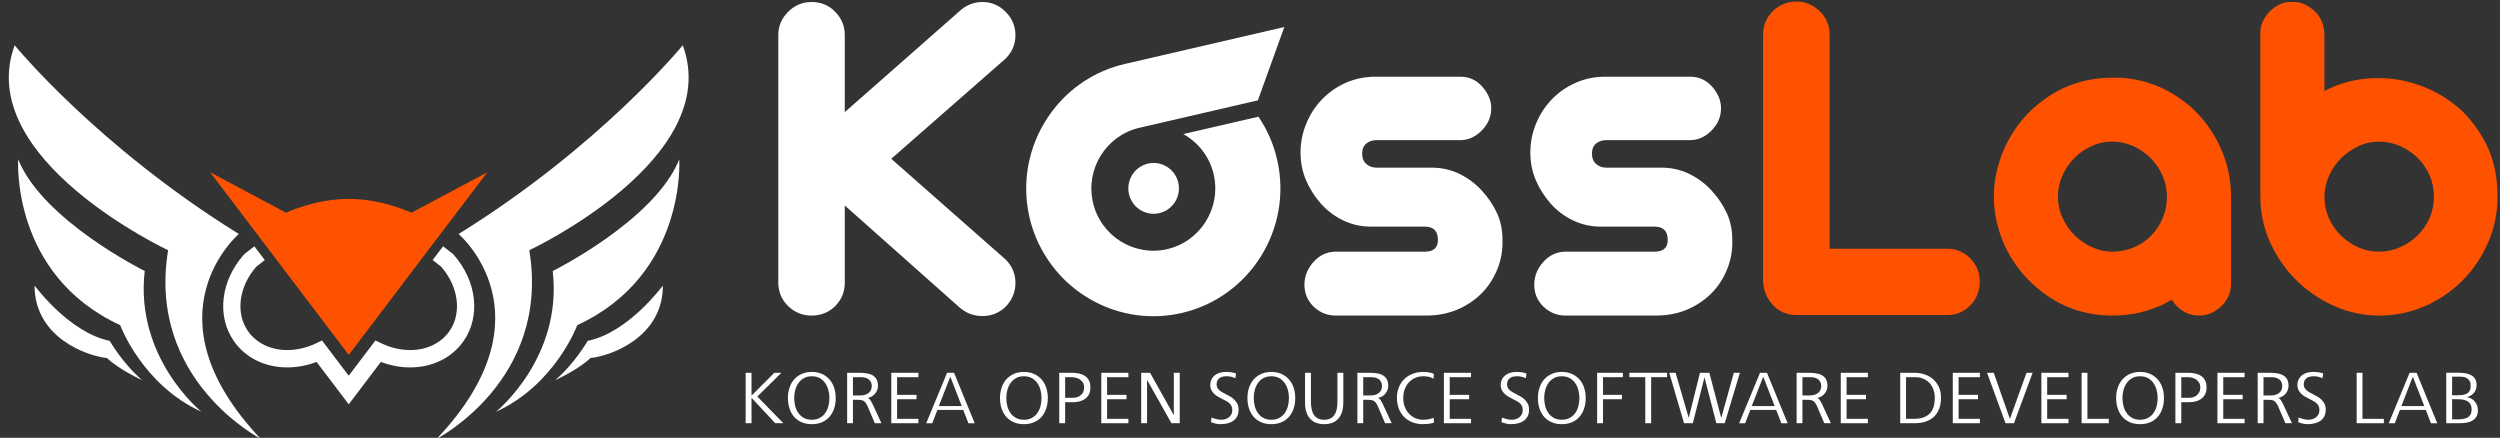 <svg xmlns="http://www.w3.org/2000/svg" width="217" height="38" viewBox="0 0 217 38">
  <rect x="0" y="0" width="217" height="38" fill="#333333" stroke="none"/>
  <g fill="none" fill-rule="evenodd" transform="translate(0 -1)">
    <g fill="#FFF" transform="matrix(1 0 0 -1 64.437 39.048)">
      <polygon fill-rule="nonzero" points="0 5.079 .509 5.079 .509 3.096 2.488 5.079 3.101 5.079 1.012 3.018 3.272 .701 2.567 .701 .509 2.907 .509 .701 0 .701" transform="translate(.286 .611)"/>
      <path fill-rule="nonzero" d="M1.263,2.54 C1.263,2.297 1.294,2.062 1.352,1.837 C1.41,1.613 1.504,1.41 1.626,1.236 C1.751,1.059 1.909,0.919 2.101,0.813 C2.294,0.706 2.523,0.653 2.792,0.653 C3.059,0.653 3.29,0.706 3.483,0.813 C3.674,0.919 3.833,1.059 3.956,1.236 C4.081,1.41 4.172,1.613 4.231,1.837 C4.291,2.062 4.319,2.297 4.319,2.54 C4.319,2.787 4.288,3.025 4.225,3.252 C4.162,3.479 4.066,3.68 3.939,3.857 C3.812,4.032 3.653,4.173 3.461,4.276 C3.271,4.377 3.046,4.427 2.792,4.427 C2.536,4.427 2.313,4.377 2.123,4.276 C1.932,4.173 1.773,4.032 1.645,3.857 C1.516,3.68 1.421,3.479 1.359,3.252 C1.296,3.025 1.263,2.787 1.263,2.54 M0.718,2.54 C0.718,2.867 0.763,3.167 0.859,3.444 C0.951,3.719 1.085,3.958 1.263,4.159 C1.444,4.358 1.661,4.517 1.915,4.632 C2.172,4.745 2.464,4.804 2.792,4.804 C3.121,4.804 3.413,4.745 3.667,4.632 C3.924,4.517 4.14,4.358 4.319,4.159 C4.499,3.958 4.633,3.719 4.727,3.444 C4.82,3.167 4.866,2.867 4.866,2.54 C4.866,2.204 4.82,1.897 4.727,1.62 C4.633,1.343 4.499,1.103 4.322,0.903 C4.145,0.702 3.928,0.547 3.67,0.436 C3.413,0.324 3.121,0.269 2.792,0.269 C2.464,0.269 2.171,0.324 1.914,0.436 C1.656,0.547 1.439,0.702 1.262,0.903 C1.084,1.103 0.951,1.343 0.859,1.62 C0.763,1.897 0.718,2.204 0.718,2.54" transform="translate(3.236 .961)"/>
      <path fill-rule="nonzero" d="M1.263,2.54 C1.588,2.54 1.841,2.612 2.022,2.759 C2.201,2.904 2.293,3.102 2.293,3.355 C2.293,3.592 2.212,3.78 2.051,3.919 C1.89,4.056 1.654,4.127 1.337,4.127 L0.661,4.127 L0.661,2.54 L1.263,2.54 Z M0.157,4.509 L1.18,4.509 C1.39,4.509 1.594,4.494 1.793,4.47 C1.991,4.447 2.168,4.394 2.324,4.314 C2.476,4.234 2.6,4.119 2.694,3.97 C2.786,3.818 2.834,3.619 2.834,3.368 C2.834,3.241 2.812,3.123 2.767,3.01 C2.722,2.897 2.662,2.794 2.585,2.697 C2.507,2.604 2.416,2.526 2.307,2.463 C2.2,2.401 2.083,2.354 1.957,2.326 C2.051,2.278 2.125,2.213 2.179,2.124 C2.235,2.037 2.293,1.93 2.359,1.804 L3.132,0.13 L2.559,0.13 L1.909,1.653 C1.851,1.766 1.795,1.859 1.739,1.928 C1.682,1.996 1.62,2.048 1.557,2.081 C1.491,2.113 1.42,2.136 1.346,2.147 C1.27,2.157 1.191,2.161 1.106,2.161 L0.661,2.161 L0.661,0.13 L0.157,0.13 L0.157,4.509 Z" transform="translate(8.938 1.182)"/>
      <polygon fill-rule="nonzero" points="0 5.079 2.353 5.079 2.353 4.697 .503 4.697 .503 3.164 2.188 3.164 2.188 2.783 .503 2.783 .503 1.082 2.353 1.082 2.353 .701 0 .701" transform="translate(12.928 .611)"/>
      <path fill-rule="nonzero" d="M2.527,5.079 L1.533,2.53 L3.519,2.53 L2.527,5.079 Z M2.248,5.417 L2.853,5.417 L4.646,1.037 L4.099,1.037 L3.65,2.193 L1.407,2.193 L0.96,1.037 L0.437,1.037 L2.248,5.417 Z" transform="translate(15.522 .274)"/>
      <path fill-rule="nonzero" d="M1.263,2.54 C1.263,2.297 1.294,2.062 1.352,1.837 C1.411,1.613 1.502,1.41 1.626,1.236 C1.751,1.059 1.909,0.919 2.101,0.813 C2.294,0.706 2.524,0.653 2.792,0.653 C3.059,0.653 3.289,0.706 3.483,0.813 C3.674,0.919 3.833,1.059 3.956,1.236 C4.081,1.41 4.172,1.613 4.233,1.837 C4.289,2.062 4.319,2.297 4.319,2.54 C4.319,2.787 4.288,3.025 4.225,3.252 C4.162,3.479 4.066,3.68 3.939,3.857 C3.812,4.032 3.653,4.173 3.461,4.276 C3.271,4.377 3.047,4.427 2.792,4.427 C2.536,4.427 2.313,4.377 2.123,4.276 C1.932,4.173 1.773,4.032 1.645,3.857 C1.517,3.68 1.421,3.479 1.359,3.252 C1.296,3.025 1.263,2.787 1.263,2.54 M0.716,2.54 C0.716,2.867 0.762,3.167 0.858,3.444 C0.951,3.719 1.085,3.958 1.263,4.159 C1.444,4.358 1.66,4.517 1.915,4.632 C2.172,4.745 2.464,4.804 2.792,4.804 C3.121,4.804 3.413,4.745 3.667,4.632 C3.923,4.517 4.14,4.358 4.319,4.159 C4.499,3.958 4.633,3.719 4.727,3.444 C4.819,3.167 4.867,2.867 4.867,2.54 C4.867,2.204 4.819,1.897 4.727,1.62 C4.633,1.343 4.499,1.103 4.322,0.903 C4.145,0.702 3.928,0.547 3.67,0.436 C3.413,0.324 3.121,0.269 2.792,0.269 C2.464,0.269 2.171,0.324 1.914,0.436 C1.656,0.547 1.439,0.702 1.262,0.903 C1.084,1.103 0.951,1.343 0.858,1.62 C0.762,1.897 0.716,2.204 0.716,2.54" transform="translate(21.647 .961)"/>
      <path fill-rule="nonzero" d="M1.263,2.54 C1.37,2.54 1.477,2.557 1.589,2.588 C1.702,2.618 1.804,2.672 1.895,2.743 C1.99,2.814 2.067,2.907 2.129,3.021 C2.187,3.137 2.219,3.277 2.219,3.444 C2.219,3.609 2.185,3.746 2.116,3.859 C2.046,3.971 1.96,4.062 1.855,4.131 C1.749,4.201 1.634,4.251 1.512,4.282 C1.392,4.312 1.279,4.33 1.172,4.33 L0.571,4.33 L0.571,2.54 L1.263,2.54 Z M0.059,4.712 L1.161,4.712 C1.38,4.712 1.587,4.691 1.781,4.65 C1.976,4.607 2.145,4.536 2.292,4.438 C2.438,4.34 2.553,4.21 2.639,4.047 C2.723,3.884 2.766,3.68 2.766,3.439 C2.766,3.203 2.723,3.006 2.639,2.842 C2.553,2.679 2.441,2.547 2.301,2.448 C2.161,2.348 2,2.274 1.817,2.227 C1.634,2.183 1.448,2.159 1.258,2.159 L0.571,2.159 L0.571,0.334 L0.059,0.334 L0.059,4.712 Z" transform="translate(27.446 .978)"/>
      <polygon fill-rule="nonzero" points="0 5.079 2.354 5.079 2.354 4.697 .504 4.697 .504 3.164 2.19 3.164 2.19 2.783 .504 2.783 .504 1.082 2.354 1.082 2.354 .701 0 .701" transform="translate(31.155 .611)"/>
      <polygon fill-rule="nonzero" points="0 5.079 .772 5.079 2.835 1.398 2.835 5.079 3.348 5.079 3.348 .701 2.627 .701 .51 4.465 .51 .701 0 .701" transform="translate(34.617 .611)"/>
      <path fill-rule="nonzero" d="M2.527,5.079 C2.452,5.109 2.387,5.134 2.325,5.156 C2.265,5.176 2.203,5.192 2.145,5.209 C2.087,5.223 2.024,5.234 1.961,5.241 C1.896,5.246 1.821,5.248 1.735,5.248 C1.637,5.248 1.539,5.237 1.44,5.217 C1.339,5.196 1.25,5.158 1.17,5.106 C1.087,5.05 1.023,4.977 0.97,4.885 C0.921,4.794 0.896,4.678 0.896,4.54 C0.896,4.432 0.919,4.337 0.963,4.255 C1.007,4.171 1.065,4.1 1.138,4.032 C1.212,3.966 1.298,3.906 1.395,3.853 C1.491,3.801 1.593,3.747 1.699,3.694 C1.821,3.629 1.947,3.561 2.08,3.487 C2.211,3.412 2.331,3.319 2.438,3.213 C2.546,3.107 2.633,2.984 2.704,2.846 C2.771,2.709 2.806,2.545 2.806,2.357 C2.806,2.132 2.766,1.938 2.684,1.777 C2.603,1.615 2.492,1.486 2.349,1.385 C2.207,1.285 2.043,1.21 1.854,1.162 C1.665,1.114 1.463,1.09 1.248,1.09 C1.09,1.09 0.944,1.107 0.811,1.139 C0.677,1.172 0.545,1.214 0.416,1.258 L0.451,1.661 C0.545,1.628 0.67,1.589 0.829,1.542 C0.987,1.496 1.151,1.473 1.322,1.473 C1.419,1.473 1.521,1.488 1.631,1.519 C1.741,1.55 1.843,1.6 1.934,1.666 C2.029,1.733 2.106,1.822 2.168,1.931 C2.227,2.038 2.258,2.169 2.258,2.32 C2.258,2.455 2.234,2.569 2.185,2.668 C2.137,2.767 2.071,2.85 1.989,2.922 C1.905,2.993 1.811,3.055 1.706,3.114 C1.6,3.168 1.491,3.224 1.382,3.279 C1.26,3.337 1.138,3.403 1.018,3.474 C0.896,3.545 0.785,3.627 0.686,3.722 C0.586,3.815 0.504,3.925 0.443,4.05 C0.38,4.171 0.346,4.316 0.346,4.485 C0.346,4.673 0.384,4.838 0.455,4.98 C0.526,5.12 0.622,5.241 0.744,5.337 C0.865,5.432 1.01,5.506 1.175,5.553 C1.343,5.601 1.52,5.625 1.711,5.625 C1.857,5.625 2.005,5.615 2.158,5.595 C2.31,5.575 2.451,5.539 2.581,5.493 L2.527,5.079 Z" transform="translate(40.268 .14)"/>
      <path fill-rule="nonzero" d="M1.263,2.54 C1.263,2.297 1.293,2.062 1.352,1.837 C1.41,1.613 1.502,1.41 1.626,1.236 C1.75,1.059 1.908,0.919 2.1,0.813 C2.293,0.706 2.523,0.653 2.79,0.653 C3.059,0.653 3.29,0.706 3.481,0.813 C3.674,0.919 3.831,1.059 3.956,1.236 C4.08,1.41 4.172,1.613 4.23,1.837 C4.288,2.062 4.319,2.297 4.319,2.54 C4.319,2.787 4.287,3.025 4.222,3.252 C4.161,3.479 4.066,3.68 3.937,3.857 C3.809,4.032 3.65,4.173 3.459,4.276 C3.269,4.377 3.046,4.427 2.79,4.427 C2.536,4.427 2.311,4.377 2.123,4.276 C1.929,4.173 1.771,4.032 1.644,3.857 C1.516,3.68 1.421,3.479 1.357,3.252 C1.295,3.025 1.263,2.787 1.263,2.54 M0.716,2.54 C0.716,2.867 0.763,3.167 0.857,3.444 C0.949,3.719 1.085,3.958 1.263,4.159 C1.442,4.358 1.658,4.517 1.915,4.632 C2.169,4.745 2.461,4.804 2.79,4.804 C3.121,4.804 3.41,4.745 3.667,4.632 C3.922,4.517 4.138,4.358 4.319,4.159 C4.497,3.958 4.633,3.719 4.725,3.444 C4.82,3.167 4.866,2.867 4.866,2.54 C4.866,2.204 4.82,1.897 4.725,1.62 C4.633,1.343 4.498,1.103 4.32,0.903 C4.144,0.702 3.927,0.547 3.67,0.436 C3.413,0.324 3.121,0.269 2.79,0.269 C2.461,0.269 2.169,0.324 1.912,0.436 C1.654,0.547 1.437,0.702 1.26,0.903 C1.084,1.103 0.949,1.343 0.857,1.62 C0.763,1.897 0.716,2.204 0.716,2.54" transform="translate(43.124 .961)"/>
      <path fill-rule="nonzero" d="M3.79,2.54 C3.79,1.929 3.645,1.464 3.357,1.144 C3.069,0.823 2.66,0.663 2.129,0.663 C1.597,0.663 1.188,0.823 0.9,1.144 C0.612,1.464 0.466,1.929 0.466,2.54 L0.466,5.124 L0.977,5.124 L0.977,2.626 C0.977,2.392 0.998,2.179 1.036,1.982 C1.075,1.79 1.138,1.622 1.228,1.484 C1.317,1.347 1.434,1.241 1.582,1.162 C1.726,1.084 1.91,1.046 2.129,1.046 C2.346,1.046 2.529,1.084 2.675,1.162 C2.821,1.241 2.94,1.347 3.029,1.484 C3.118,1.622 3.181,1.79 3.221,1.982 C3.258,2.179 3.279,2.392 3.279,2.626 L3.279,5.124 L3.79,5.124 L3.79,2.54 Z" transform="translate(48.374 .567)"/>
      <path fill-rule="nonzero" d="M1.263,2.54 C1.588,2.54 1.84,2.612 2.022,2.759 C2.2,2.904 2.289,3.102 2.289,3.355 C2.289,3.592 2.21,3.78 2.051,3.919 C1.89,4.056 1.654,4.127 1.337,4.127 L0.66,4.127 L0.66,2.54 L1.263,2.54 Z M0.155,4.509 L1.179,4.509 C1.389,4.509 1.593,4.494 1.792,4.47 C1.991,4.447 2.168,4.394 2.321,4.314 C2.475,4.234 2.6,4.119 2.692,3.97 C2.786,3.818 2.833,3.619 2.833,3.368 C2.833,3.241 2.811,3.123 2.766,3.01 C2.722,2.897 2.66,2.794 2.583,2.697 C2.505,2.604 2.413,2.526 2.306,2.463 C2.198,2.401 2.081,2.354 1.957,2.326 C2.049,2.278 2.124,2.213 2.178,2.124 C2.235,2.037 2.292,1.93 2.356,1.804 L3.131,0.13 L2.559,0.13 L1.908,1.653 C1.851,1.766 1.795,1.859 1.737,1.928 C1.68,1.996 1.62,2.048 1.555,2.081 C1.491,2.113 1.42,2.136 1.344,2.147 C1.27,2.157 1.189,2.161 1.104,2.161 L0.66,2.161 L0.66,0.13 L0.155,0.13 L0.155,4.509 Z" transform="translate(53.23 1.182)"/>
      <path fill-rule="nonzero" d="M3.79,5.079 C3.55,5.223 3.264,5.293 2.926,5.293 C2.658,5.293 2.416,5.248 2.198,5.152 C1.981,5.058 1.797,4.927 1.644,4.757 C1.488,4.588 1.37,4.389 1.286,4.157 C1.204,3.929 1.162,3.676 1.162,3.406 C1.162,3.121 1.207,2.863 1.299,2.631 C1.391,2.4 1.512,2.199 1.67,2.036 C1.826,1.87 2.009,1.742 2.221,1.653 C2.431,1.562 2.656,1.517 2.896,1.517 C2.975,1.517 3.063,1.521 3.149,1.53 C3.236,1.539 3.32,1.55 3.404,1.567 C3.488,1.585 3.562,1.603 3.632,1.624 C3.702,1.644 3.758,1.666 3.802,1.693 L3.832,1.279 C3.683,1.22 3.52,1.183 3.343,1.162 C3.166,1.144 3.016,1.135 2.89,1.135 C2.55,1.135 2.238,1.189 1.96,1.298 C1.679,1.406 1.44,1.561 1.241,1.76 C1.042,1.958 0.887,2.198 0.778,2.48 C0.668,2.763 0.614,3.076 0.614,3.422 C0.614,3.764 0.67,4.071 0.785,4.348 C0.898,4.622 1.058,4.86 1.258,5.055 C1.462,5.251 1.703,5.402 1.982,5.509 C2.264,5.618 2.567,5.67 2.896,5.67 C3.068,5.67 3.228,5.656 3.38,5.633 C3.533,5.609 3.679,5.564 3.821,5.5 L3.79,5.079 Z" transform="translate(56.203 .095)"/>
      <polygon fill-rule="nonzero" points="0 5.079 2.354 5.079 2.354 4.697 .504 4.697 .504 3.164 2.19 3.164 2.19 2.783 .504 2.783 .504 1.082 2.354 1.082 2.354 .701 0 .701" transform="translate(60.894 .611)"/>
      <path fill-rule="nonzero" d="M2.527,5.079 C2.452,5.109 2.387,5.134 2.325,5.156 C2.265,5.176 2.203,5.192 2.145,5.209 C2.087,5.223 2.024,5.234 1.961,5.241 C1.895,5.246 1.821,5.248 1.735,5.248 C1.637,5.248 1.539,5.237 1.44,5.217 C1.339,5.196 1.25,5.158 1.17,5.106 C1.087,5.05 1.023,4.977 0.97,4.885 C0.92,4.794 0.896,4.678 0.896,4.54 C0.896,4.432 0.919,4.337 0.963,4.255 C1.007,4.171 1.065,4.1 1.138,4.032 C1.212,3.966 1.298,3.906 1.395,3.853 C1.491,3.801 1.593,3.747 1.699,3.694 C1.821,3.629 1.947,3.561 2.08,3.487 C2.21,3.412 2.33,3.319 2.438,3.213 C2.546,3.107 2.633,2.984 2.703,2.846 C2.771,2.709 2.806,2.545 2.806,2.357 C2.806,2.132 2.766,1.938 2.684,1.777 C2.603,1.615 2.492,1.486 2.349,1.385 C2.207,1.285 2.043,1.21 1.854,1.162 C1.664,1.114 1.463,1.09 1.247,1.09 C1.09,1.09 0.944,1.107 0.811,1.139 C0.677,1.172 0.545,1.214 0.416,1.258 L0.451,1.661 C0.545,1.628 0.67,1.589 0.829,1.542 C0.986,1.496 1.15,1.473 1.322,1.473 C1.419,1.473 1.521,1.488 1.631,1.519 C1.74,1.55 1.843,1.6 1.934,1.666 C2.029,1.733 2.106,1.822 2.168,1.931 C2.227,2.038 2.258,2.169 2.258,2.32 C2.258,2.455 2.234,2.569 2.185,2.668 C2.137,2.767 2.071,2.85 1.987,2.922 C1.904,2.993 1.811,3.055 1.704,3.114 C1.598,3.168 1.491,3.224 1.382,3.279 C1.26,3.337 1.138,3.403 1.017,3.474 C0.896,3.545 0.785,3.627 0.686,3.722 C0.586,3.815 0.504,3.925 0.443,4.05 C0.38,4.171 0.346,4.316 0.346,4.485 C0.346,4.673 0.383,4.838 0.455,4.98 C0.524,5.12 0.622,5.241 0.744,5.337 C0.865,5.432 1.008,5.506 1.175,5.553 C1.343,5.601 1.52,5.625 1.711,5.625 C1.857,5.625 2.005,5.615 2.157,5.595 C2.31,5.575 2.451,5.539 2.581,5.493 L2.527,5.079 Z" transform="translate(65.48 .14)"/>
      <path fill-rule="nonzero" d="M1.263,2.54 C1.263,2.297 1.293,2.062 1.352,1.837 C1.41,1.613 1.502,1.41 1.626,1.236 C1.749,1.059 1.908,0.919 2.099,0.813 C2.293,0.706 2.523,0.653 2.79,0.653 C3.059,0.653 3.29,0.706 3.481,0.813 C3.673,0.919 3.831,1.059 3.956,1.236 C4.08,1.41 4.172,1.613 4.23,1.837 C4.288,2.062 4.319,2.297 4.319,2.54 C4.319,2.787 4.286,3.025 4.222,3.252 C4.161,3.479 4.066,3.68 3.937,3.857 C3.809,4.032 3.65,4.173 3.459,4.276 C3.269,4.377 3.046,4.427 2.79,4.427 C2.536,4.427 2.311,4.377 2.121,4.276 C1.929,4.173 1.77,4.032 1.643,3.857 C1.516,3.68 1.42,3.479 1.357,3.252 C1.294,3.025 1.263,2.787 1.263,2.54 M0.716,2.54 C0.716,2.867 0.763,3.167 0.857,3.444 C0.949,3.719 1.085,3.958 1.263,4.159 C1.442,4.358 1.658,4.517 1.915,4.632 C2.169,4.745 2.461,4.804 2.79,4.804 C3.121,4.804 3.41,4.745 3.667,4.632 C3.922,4.517 4.138,4.358 4.319,4.159 C4.497,3.958 4.633,3.719 4.724,3.444 C4.82,3.167 4.866,2.867 4.866,2.54 C4.866,2.204 4.82,1.897 4.724,1.62 C4.633,1.343 4.498,1.103 4.32,0.903 C4.143,0.702 3.926,0.547 3.67,0.436 C3.411,0.324 3.121,0.269 2.79,0.269 C2.461,0.269 2.169,0.324 1.912,0.436 C1.654,0.547 1.437,0.702 1.26,0.903 C1.084,1.103 0.949,1.343 0.857,1.62 C0.763,1.897 0.716,2.204 0.716,2.54" transform="translate(68.337 .961)"/>
      <polygon fill-rule="nonzero" points="0 5.079 2.233 5.079 2.233 4.697 .51 4.697 .51 3.164 2.153 3.164 2.153 2.783 .51 2.783 .51 .701 0 .701" transform="translate(74.194 .611)"/>
      <polygon fill-rule="nonzero" points="2.527 5.079 1.146 5.079 1.146 5.462 4.42 5.462 4.42 5.079 3.037 5.079 3.037 1.082 2.527 1.082" transform="translate(75.846 .23)"/>
      <polygon fill-rule="nonzero" points="0 5.079 .553 5.079 1.693 1.158 2.665 5.079 3.481 5.079 4.514 1.158 5.605 5.079 6.134 5.079 4.816 .701 4.089 .701 3.06 4.693 2.049 .701 1.285 .701" transform="translate(80.453 .611)"/>
      <path fill-rule="nonzero" d="M2.527,5.079 L1.53,2.53 L3.516,2.53 L2.527,5.079 Z M2.248,5.417 L2.85,5.417 L4.644,1.037 L4.097,1.037 L3.649,2.193 L1.405,2.193 L0.958,1.037 L0.435,1.037 L2.248,5.417 Z" transform="translate(86.086 .274)"/>
      <path fill-rule="nonzero" d="M1.263,2.54 C1.589,2.54 1.842,2.612 2.022,2.759 C2.202,2.904 2.293,3.102 2.293,3.355 C2.293,3.592 2.212,3.78 2.052,3.919 C1.891,4.056 1.654,4.127 1.338,4.127 L0.662,4.127 L0.662,2.54 L1.263,2.54 Z M0.158,4.509 L1.181,4.509 C1.391,4.509 1.596,4.494 1.794,4.47 C1.992,4.447 2.168,4.394 2.325,4.314 C2.478,4.234 2.601,4.119 2.695,3.97 C2.787,3.818 2.835,3.619 2.835,3.368 C2.835,3.241 2.814,3.123 2.767,3.01 C2.722,2.897 2.662,2.794 2.585,2.697 C2.508,2.604 2.416,2.526 2.308,2.463 C2.201,2.401 2.085,2.354 1.958,2.326 C2.052,2.278 2.126,2.213 2.181,2.124 C2.235,2.037 2.294,1.93 2.36,1.804 L3.132,0.13 L2.56,0.13 L1.91,1.653 C1.852,1.766 1.795,1.859 1.74,1.928 C1.683,1.996 1.621,2.048 1.557,2.081 C1.492,2.113 1.421,2.136 1.346,2.147 C1.271,2.157 1.191,2.161 1.107,2.161 L0.662,2.161 L0.662,0.13 L0.158,0.13 L0.158,4.509 Z" transform="translate(91.352 1.182)"/>
      <polygon fill-rule="nonzero" points="0 5.079 2.355 5.079 2.355 4.697 .505 4.697 .505 3.164 2.191 3.164 2.191 2.783 .505 2.783 .505 1.082 2.355 1.082 2.355 .701 0 .701" transform="translate(95.341 .611)"/>
      <path fill-rule="nonzero" d="M1.263,1.27 C1.831,1.27 2.267,1.417 2.571,1.713 C2.874,2.006 3.029,2.465 3.029,3.09 C3.029,3.369 2.984,3.623 2.897,3.845 C2.811,4.069 2.691,4.257 2.541,4.411 C2.392,4.563 2.212,4.679 2.005,4.761 C1.798,4.843 1.578,4.885 1.342,4.885 L0.533,4.885 L0.533,1.27 L1.263,1.27 Z M0.029,5.267 L1.27,5.267 C1.589,5.267 1.89,5.218 2.169,5.117 C2.45,5.02 2.692,4.88 2.9,4.696 C3.106,4.51 3.27,4.287 3.39,4.02 C3.509,3.754 3.569,3.454 3.569,3.115 C3.569,2.747 3.516,2.424 3.41,2.146 C3.305,1.868 3.154,1.634 2.955,1.449 C2.756,1.263 2.514,1.123 2.231,1.03 C1.947,0.935 1.626,0.888 1.27,0.888 L0.029,0.888 L0.029,5.267 Z" transform="translate(100.473 .424)"/>
      <polygon fill-rule="nonzero" points="0 5.079 2.354 5.079 2.354 4.697 .504 4.697 .504 3.164 2.19 3.164 2.19 2.783 .504 2.783 .504 1.082 2.354 1.082 2.354 .701 0 .701" transform="translate(105.064 .611)"/>
      <polygon fill-rule="nonzero" points="2.527 0 1.792 0 .191 4.378 .769 4.378 2.174 .372 3.615 4.378 4.145 4.378" transform="translate(107.849 1.312)"/>
      <polygon fill-rule="nonzero" points="0 5.079 2.354 5.079 2.354 4.697 .504 4.697 .504 3.164 2.19 3.164 2.19 2.783 .504 2.783 .504 1.082 2.354 1.082 2.354 .701 0 .701" transform="translate(112.754 .611)"/>
      <polygon fill-rule="nonzero" points="0 5.079 .505 5.079 .505 1.082 2.36 1.082 2.36 .701 0 .701" transform="translate(116.247 .611)"/>
      <path fill-rule="nonzero" d="M1.263,2.54 C1.263,2.297 1.294,2.062 1.352,1.837 C1.41,1.613 1.504,1.41 1.626,1.236 C1.751,1.059 1.908,0.919 2.101,0.813 C2.294,0.706 2.523,0.653 2.792,0.653 C3.059,0.653 3.29,0.706 3.482,0.813 C3.674,0.919 3.832,1.059 3.956,1.236 C4.08,1.41 4.172,1.613 4.231,1.837 C4.288,2.062 4.319,2.297 4.319,2.54 C4.319,2.787 4.288,3.025 4.225,3.252 C4.161,3.479 4.066,3.68 3.938,3.857 C3.811,4.032 3.653,4.173 3.459,4.276 C3.271,4.377 3.046,4.427 2.792,4.427 C2.536,4.427 2.313,4.377 2.123,4.276 C1.932,4.173 1.773,4.032 1.645,3.857 C1.516,3.68 1.421,3.479 1.359,3.252 C1.296,3.025 1.263,2.787 1.263,2.54 M0.716,2.54 C0.716,2.867 0.763,3.167 0.857,3.444 C0.951,3.719 1.085,3.958 1.263,4.159 C1.444,4.358 1.661,4.517 1.915,4.632 C2.172,4.745 2.464,4.804 2.792,4.804 C3.121,4.804 3.413,4.745 3.667,4.632 C3.924,4.517 4.14,4.358 4.319,4.159 C4.498,3.958 4.633,3.719 4.727,3.444 C4.82,3.167 4.866,2.867 4.866,2.54 C4.866,2.204 4.82,1.897 4.727,1.62 C4.633,1.343 4.498,1.103 4.322,0.903 C4.145,0.702 3.928,0.547 3.67,0.436 C3.413,0.324 3.121,0.269 2.792,0.269 C2.464,0.269 2.169,0.324 1.914,0.436 C1.655,0.547 1.439,0.702 1.262,0.903 C1.084,1.103 0.951,1.343 0.857,1.62 C0.763,1.897 0.716,2.204 0.716,2.54" transform="translate(118.529 .961)"/>
      <path fill-rule="nonzero" d="M1.263,2.54 C1.37,2.54 1.477,2.557 1.589,2.588 C1.701,2.618 1.803,2.672 1.895,2.743 C1.989,2.814 2.067,2.907 2.129,3.021 C2.188,3.137 2.219,3.277 2.219,3.444 C2.219,3.609 2.185,3.746 2.116,3.859 C2.046,3.971 1.96,4.062 1.855,4.131 C1.749,4.201 1.634,4.251 1.512,4.282 C1.392,4.312 1.279,4.33 1.172,4.33 L0.57,4.33 L0.57,2.54 L1.263,2.54 Z M0.059,4.712 L1.16,4.712 C1.38,4.712 1.586,4.691 1.78,4.65 C1.975,4.607 2.144,4.536 2.293,4.438 C2.437,4.34 2.553,4.21 2.639,4.047 C2.723,3.884 2.764,3.68 2.764,3.439 C2.764,3.203 2.723,3.006 2.639,2.842 C2.553,2.679 2.441,2.547 2.301,2.448 C2.161,2.348 2,2.274 1.816,2.227 C1.634,2.183 1.448,2.159 1.257,2.159 L0.57,2.159 L0.57,0.334 L0.059,0.334 L0.059,4.712 Z" transform="translate(124.328 .978)"/>
      <polygon fill-rule="nonzero" points="0 5.079 2.355 5.079 2.355 4.697 .505 4.697 .505 3.164 2.191 3.164 2.191 2.783 .505 2.783 .505 1.082 2.355 1.082 2.355 .701 0 .701" transform="translate(128.037 .611)"/>
      <path fill-rule="nonzero" d="M1.263,2.54 C1.589,2.54 1.84,2.612 2.022,2.759 C2.201,2.904 2.292,3.102 2.292,3.355 C2.292,3.592 2.211,3.78 2.052,3.919 C1.891,4.056 1.654,4.127 1.338,4.127 L0.661,4.127 L0.661,2.54 L1.263,2.54 Z M0.157,4.509 L1.179,4.509 C1.39,4.509 1.594,4.494 1.792,4.47 C1.992,4.447 2.168,4.394 2.322,4.314 C2.476,4.234 2.601,4.119 2.694,3.97 C2.787,3.818 2.833,3.619 2.833,3.368 C2.833,3.241 2.811,3.123 2.767,3.01 C2.722,2.897 2.661,2.794 2.584,2.697 C2.507,2.604 2.414,2.526 2.307,2.463 C2.198,2.401 2.083,2.354 1.958,2.326 C2.051,2.278 2.124,2.213 2.179,2.124 C2.235,2.037 2.293,1.93 2.358,1.804 L3.131,0.13 L2.56,0.13 L1.909,1.653 C1.852,1.766 1.795,1.859 1.737,1.928 C1.68,1.996 1.621,2.048 1.557,2.081 C1.492,2.113 1.421,2.136 1.346,2.147 C1.271,2.157 1.19,2.161 1.106,2.161 L0.661,2.161 L0.661,0.13 L0.157,0.13 L0.157,4.509 Z" transform="translate(131.373 1.182)"/>
      <path fill-rule="nonzero" d="M2.527,5.079 C2.452,5.109 2.387,5.134 2.325,5.156 C2.265,5.176 2.203,5.192 2.145,5.209 C2.087,5.223 2.025,5.234 1.961,5.241 C1.896,5.246 1.821,5.248 1.735,5.248 C1.637,5.248 1.539,5.237 1.44,5.217 C1.341,5.196 1.25,5.158 1.17,5.106 C1.087,5.05 1.023,4.977 0.972,4.885 C0.921,4.794 0.896,4.678 0.896,4.54 C0.896,4.432 0.919,4.337 0.963,4.255 C1.007,4.171 1.065,4.1 1.138,4.032 C1.213,3.966 1.298,3.906 1.396,3.853 C1.491,3.801 1.593,3.747 1.699,3.694 C1.821,3.629 1.947,3.561 2.08,3.487 C2.211,3.412 2.331,3.319 2.438,3.213 C2.546,3.107 2.633,2.984 2.704,2.846 C2.771,2.709 2.806,2.545 2.806,2.357 C2.806,2.132 2.767,1.938 2.684,1.777 C2.604,1.615 2.492,1.486 2.349,1.385 C2.207,1.285 2.043,1.21 1.854,1.162 C1.665,1.114 1.463,1.09 1.248,1.09 C1.09,1.09 0.944,1.107 0.811,1.139 C0.677,1.172 0.545,1.214 0.416,1.258 L0.451,1.661 C0.545,1.628 0.67,1.589 0.829,1.542 C0.987,1.496 1.151,1.473 1.322,1.473 C1.419,1.473 1.521,1.488 1.631,1.519 C1.741,1.55 1.843,1.6 1.936,1.666 C2.03,1.733 2.106,1.822 2.168,1.931 C2.227,2.038 2.258,2.169 2.258,2.32 C2.258,2.455 2.235,2.569 2.186,2.668 C2.137,2.767 2.071,2.85 1.987,2.922 C1.905,2.993 1.811,3.055 1.704,3.114 C1.6,3.168 1.491,3.224 1.382,3.279 C1.26,3.337 1.138,3.403 1.018,3.474 C0.896,3.545 0.785,3.627 0.686,3.722 C0.586,3.815 0.504,3.925 0.443,4.05 C0.38,4.171 0.346,4.316 0.346,4.485 C0.346,4.673 0.384,4.838 0.455,4.98 C0.526,5.12 0.623,5.241 0.744,5.337 C0.865,5.432 1.01,5.506 1.175,5.553 C1.343,5.601 1.52,5.625 1.712,5.625 C1.857,5.625 2.005,5.615 2.158,5.595 C2.31,5.575 2.451,5.539 2.581,5.493 L2.527,5.079 Z" transform="translate(134.632 .14)"/>
      <polygon fill-rule="nonzero" points="0 5.079 .504 5.079 .504 1.082 2.36 1.082 2.36 .701 0 .701" transform="translate(140.121 .611)"/>
      <path fill-rule="nonzero" d="M2.527,5.079 L1.533,2.53 L3.519,2.53 L2.527,5.079 Z M2.249,5.417 L2.853,5.417 L4.646,1.037 L4.099,1.037 L3.651,2.193 L1.407,2.193 L0.96,1.037 L0.437,1.037 L2.249,5.417 Z" transform="translate(142.47 .274)"/>
      <path fill-rule="nonzero" d="M1.263,1.27 C1.414,1.27 1.558,1.284 1.694,1.304 C1.833,1.328 1.956,1.369 2.065,1.431 C2.172,1.492 2.255,1.576 2.318,1.685 C2.382,1.794 2.412,1.937 2.412,2.112 C2.412,2.307 2.377,2.465 2.303,2.585 C2.231,2.705 2.137,2.795 2.022,2.857 C1.905,2.921 1.774,2.963 1.631,2.984 C1.488,3.004 1.342,3.016 1.197,3.016 L0.721,3.016 L0.721,1.27 L1.263,1.27 Z M1.135,3.359 C1.298,3.359 1.452,3.365 1.596,3.383 C1.739,3.397 1.866,3.431 1.975,3.49 C2.083,3.544 2.172,3.627 2.238,3.736 C2.301,3.845 2.335,3.994 2.335,4.188 C2.335,4.342 2.306,4.472 2.251,4.574 C2.197,4.676 2.128,4.757 2.042,4.817 C1.958,4.875 1.862,4.916 1.756,4.937 C1.65,4.96 1.55,4.973 1.452,4.973 L0.721,4.973 L0.721,3.359 L1.135,3.359 Z M0.211,5.312 L1.349,5.312 C1.572,5.312 1.774,5.291 1.958,5.255 C2.139,5.215 2.296,5.157 2.428,5.072 C2.559,4.988 2.662,4.881 2.735,4.747 C2.81,4.613 2.845,4.448 2.845,4.257 C2.845,3.967 2.766,3.736 2.61,3.562 C2.455,3.384 2.246,3.262 1.986,3.191 C2.129,3.177 2.26,3.139 2.38,3.07 C2.5,3.004 2.603,2.921 2.687,2.82 C2.771,2.72 2.84,2.603 2.887,2.472 C2.938,2.34 2.962,2.201 2.962,2.055 C2.962,1.83 2.917,1.644 2.826,1.497 C2.737,1.35 2.619,1.236 2.47,1.153 C2.324,1.068 2.15,1.011 1.955,0.979 C1.759,0.947 1.55,0.932 1.33,0.932 L0.211,0.932 L0.211,5.312 Z" transform="translate(147.685 .38)"/>
    </g>
    <g transform="matrix(1 0 0 -1 66.332 29.524)">
      <path fill="#FFF" fill-rule="nonzero" d="M20.215,17.778 L13.693,16.268 C14.982,15.55 15.977,14.314 16.332,12.761 C16.996,9.858 15.187,6.951 12.295,6.281 C9.406,5.613 6.514,7.431 5.85,10.335 C5.185,13.241 6.992,16.147 9.882,16.815 L20.166,19.195 L22.461,25.561 L8.614,22.354 C6.012,21.754 3.838,20.265 2.334,18.284 C0.404,15.749 -0.428,12.404 0.336,9.06 C0.704,7.465 1.399,6.033 2.334,4.81 C4.883,1.472 9.226,-0.262 13.567,0.742 C19.494,2.114 23.206,8.077 21.84,14.036 C21.526,15.416 20.965,16.672 20.215,17.778" transform="translate(22.686 .618)"/>
      <path fill="#FFF" fill-rule="nonzero" d="M2.527,5.079 C1.346,4.806 0.609,3.622 0.879,2.434 C1.152,1.248 2.332,0.507 3.512,0.781 C4.693,1.053 5.43,2.239 5.159,3.423 C4.887,4.612 3.708,5.351 2.527,5.079" transform="translate(30.785 9.244)"/>
      <path fill="#FFF" fill-rule="nonzero" d="M20.215,5.079 C20.78,4.512 21.064,3.835 21.064,3.054 C21.064,2.27 20.78,1.581 20.215,0.985 C19.648,0.443 18.978,0.175 18.199,0.175 C17.419,0.175 16.735,0.443 16.139,0.985 L6.25,9.771 L6.25,3.074 C6.25,2.277 5.975,1.604 5.424,1.046 C4.872,0.494 4.185,0.216 3.365,0.216 C2.574,0.216 1.894,0.494 1.329,1.046 C0.762,1.604 0.48,2.277 0.48,3.074 L0.48,24.574 C0.48,25.341 0.762,26.01 1.329,26.578 C1.894,27.148 2.574,27.434 3.365,27.434 C4.185,27.434 4.872,27.148 5.424,26.578 C5.975,26.01 6.25,25.341 6.25,24.574 L6.25,17.877 L16.139,26.578 C16.735,27.148 17.419,27.434 18.199,27.434 C18.978,27.434 19.648,27.148 20.215,26.578 C20.78,26.01 21.064,25.333 21.064,24.554 C21.064,23.77 20.78,23.096 20.215,22.526 L10.283,13.825 L20.215,5.079 Z" transform="translate(.745 .916)"/>
      <path fill="#FFF" fill-rule="nonzero" d="M13.898,21.587 C14.661,21.587 15.298,21.295 15.807,20.711 C16.316,20.128 16.572,19.509 16.572,18.857 C16.572,18.118 16.296,17.47 15.744,16.914 C15.192,16.362 14.577,16.083 13.898,16.083 L6.598,16.083 C6.258,16.083 5.969,15.983 5.729,15.787 C5.487,15.585 5.366,15.302 5.366,14.932 C5.366,14.533 5.487,14.227 5.729,14.014 C5.969,13.802 6.258,13.695 6.598,13.695 L11.394,13.695 C12.271,13.695 13.083,13.51 13.835,13.143 C14.583,12.771 15.235,12.279 15.787,11.667 C16.338,11.057 16.769,10.41 17.083,9.728 C17.393,9.046 17.548,8.277 17.548,7.425 C17.575,6.485 17.414,5.603 17.061,4.781 C16.707,3.953 16.232,3.257 15.638,2.69 C15.044,2.119 14.35,1.671 13.557,1.345 C12.765,1.02 11.875,0.855 10.883,0.855 L3.077,0.855 C2.339,0.855 1.702,1.112 1.165,1.624 C0.628,2.135 0.358,2.775 0.358,3.542 C0.358,4.253 0.614,4.898 1.123,5.484 C1.632,6.065 2.255,6.372 2.989,6.4 L10.799,6.4 C11.564,6.4 11.946,6.742 11.946,7.425 C11.946,8.192 11.564,8.575 10.799,8.575 L6.133,8.575 C5.283,8.575 4.48,8.753 3.732,9.11 C2.983,9.465 2.334,9.957 1.779,10.58 C1.229,11.208 0.797,11.887 0.486,12.627 C0.173,13.366 0.019,14.165 0.019,15.018 C0.019,15.87 0.181,16.695 0.508,17.492 C0.833,18.287 1.277,18.984 1.845,19.581 C2.408,20.179 3.077,20.655 3.838,21.011 C4.604,21.366 5.438,21.557 6.344,21.587 L13.898,21.587 Z" transform="translate(46.535 .278)"/>
      <path fill="#FFF" fill-rule="nonzero" d="M13.898,21.587 C14.661,21.587 15.299,21.295 15.808,20.711 C16.318,20.128 16.57,19.509 16.57,18.857 C16.57,18.118 16.296,17.47 15.744,16.914 C15.193,16.362 14.578,16.083 13.898,16.083 L6.597,16.083 C6.258,16.083 5.967,15.983 5.726,15.787 C5.487,15.585 5.367,15.302 5.367,14.932 C5.367,14.533 5.487,14.227 5.726,14.014 C5.967,13.802 6.258,13.695 6.597,13.695 L11.394,13.695 C12.271,13.695 13.086,13.51 13.832,13.143 C14.583,12.771 15.235,12.279 15.786,11.667 C16.339,11.057 16.77,10.41 17.081,9.728 C17.392,9.046 17.55,8.277 17.55,7.425 C17.576,6.485 17.412,5.603 17.061,4.781 C16.707,3.953 16.233,3.257 15.638,2.69 C15.043,2.119 14.35,1.671 13.559,1.345 C12.766,1.02 11.874,0.855 10.885,0.855 L3.075,0.855 C2.339,0.855 1.703,1.112 1.166,1.624 C0.627,2.135 0.359,2.775 0.359,3.542 C0.359,4.253 0.613,4.898 1.122,5.484 C1.632,6.065 2.253,6.372 2.991,6.4 L10.8,6.4 C11.562,6.4 11.945,6.742 11.945,7.425 C11.945,8.192 11.562,8.575 10.8,8.575 L6.13,8.575 C5.283,8.575 4.483,8.753 3.734,9.11 C2.983,9.465 2.332,9.957 1.779,10.58 C1.229,11.208 0.797,11.887 0.485,12.627 C0.174,13.366 0.019,14.165 0.019,15.018 C0.019,15.87 0.182,16.695 0.505,17.492 C0.83,18.287 1.279,18.984 1.845,19.581 C2.409,20.179 3.075,20.655 3.84,21.011 C4.604,21.366 5.437,21.557 6.343,21.587 L13.898,21.587 Z" transform="translate(66.482 .278)"/>
      <path fill="#FF5200" fill-rule="nonzero" d="M16.425,6.349 C17.189,6.349 17.848,6.072 18.399,5.519 C18.952,4.961 19.227,4.287 19.227,3.492 C19.227,2.668 18.952,1.977 18.399,1.421 C17.848,0.867 17.189,0.592 16.425,0.592 L3.353,0.592 C2.531,0.592 1.852,0.867 1.315,1.421 C0.778,1.977 0.48,2.668 0.426,3.492 L0.426,24.947 C0.426,25.743 0.71,26.419 1.274,26.974 C1.841,27.528 2.531,27.804 3.353,27.804 C4.089,27.804 4.747,27.528 5.328,26.974 C5.908,26.419 6.196,25.743 6.196,24.947 L6.196,6.349 L16.425,6.349 Z" transform="translate(86.28 .585)"/>
      <path fill="#FF5200" fill-rule="nonzero" d="M11.371,6.349 C12.022,6.349 12.638,6.47 13.218,6.711 C13.797,6.955 14.3,7.288 14.723,7.713 C15.149,8.141 15.49,8.645 15.743,9.229 C15.997,9.813 16.126,10.446 16.126,11.128 C16.126,11.751 15.997,12.358 15.743,12.94 C15.49,13.521 15.14,14.037 14.704,14.475 C14.266,14.917 13.755,15.267 13.175,15.523 C12.594,15.777 11.992,15.905 11.371,15.905 C10.75,15.905 10.154,15.777 9.588,15.523 C9.024,15.267 8.518,14.917 8.082,14.475 C7.644,14.037 7.298,13.521 7.041,12.94 C6.789,12.358 6.66,11.751 6.66,11.128 C6.66,10.472 6.794,9.854 7.064,9.272 C7.333,8.688 7.686,8.184 8.125,7.757 C8.562,7.331 9.065,6.989 9.63,6.734 C10.197,6.479 10.779,6.349 11.371,6.349 M12.601,21.406 C13.875,21.266 15.071,20.897 16.189,20.3 C17.307,19.703 18.27,18.94 19.077,18.018 C19.882,17.092 20.519,16.039 20.984,14.858 C21.451,13.68 21.685,12.434 21.685,11.128 L21.685,3.576 C21.685,2.81 21.401,2.155 20.836,1.614 C20.27,1.076 19.633,0.804 18.925,0.804 C17.934,0.804 17.144,1.26 16.55,2.169 C16.407,2.113 16.28,2.047 16.167,1.977 C16.054,1.906 15.941,1.841 15.827,1.785 C15.149,1.473 14.455,1.23 13.748,1.062 C13.011,0.889 12.235,0.804 11.414,0.804 C9.29,0.804 7.395,1.38 5.727,2.532 C4.057,3.683 2.812,5.168 1.991,6.989 C1.708,7.644 1.49,8.311 1.334,8.996 C1.179,9.677 1.099,10.387 1.099,11.128 C1.099,11.868 1.179,12.577 1.334,13.258 C1.49,13.943 1.708,14.61 1.991,15.267 C2.812,17.115 4.057,18.606 5.727,19.743 C7.395,20.88 9.29,21.45 11.414,21.45 L12.029,21.45 C12.213,21.45 12.402,21.436 12.601,21.406" transform="translate(105.636 .329)"/>
      <path fill="#FF5200" fill-rule="nonzero" d="M6.317,11.429 C6.317,10.773 6.449,10.155 6.701,9.573 C6.955,8.989 7.302,8.486 7.743,8.06 C8.18,7.632 8.68,7.29 9.247,7.035 C9.812,6.78 10.42,6.65 11.074,6.65 C11.696,6.65 12.297,6.78 12.876,7.035 C13.456,7.29 13.966,7.632 14.405,8.06 C14.841,8.486 15.191,8.989 15.445,9.573 C15.7,10.155 15.825,10.773 15.825,11.429 C15.825,12.084 15.7,12.702 15.445,13.284 C15.191,13.867 14.841,14.371 14.405,14.797 C13.966,15.225 13.456,15.568 12.876,15.823 C12.297,16.077 11.696,16.207 11.074,16.207 C10.42,16.207 9.812,16.07 9.247,15.801 C8.68,15.53 8.18,15.176 7.743,14.737 C7.302,14.293 6.955,13.782 6.701,13.2 C6.449,12.616 6.317,12.027 6.317,11.429 M3.517,28.323 C3.885,28.349 4.24,28.284 4.578,28.13 C4.92,27.971 5.222,27.765 5.491,27.511 C5.761,27.256 5.965,26.949 6.106,26.593 C6.248,26.236 6.317,25.876 6.317,25.506 L6.317,20.602 C7.309,21.114 8.335,21.448 9.395,21.604 C10.456,21.757 11.51,21.757 12.558,21.604 C13.604,21.448 14.622,21.134 15.613,20.664 C16.606,20.196 17.524,19.562 18.373,18.766 C19.364,17.743 20.106,16.64 20.602,15.462 C21.096,14.279 21.344,12.936 21.344,11.429 C21.344,10.006 21.067,8.67 20.516,7.418 C19.967,6.165 19.222,5.073 18.287,4.133 C17.354,3.196 16.263,2.457 15.019,1.916 C13.774,1.377 12.458,1.105 11.074,1.105 C9.715,1.105 8.412,1.383 7.169,1.935 C5.923,2.493 4.825,3.239 3.878,4.177 C2.93,5.115 2.174,6.212 1.607,7.462 C1.042,8.712 0.759,10.034 0.759,11.429 L0.759,25.719 C0.759,26.058 0.844,26.395 1.013,26.721 C1.184,27.048 1.395,27.332 1.651,27.573 C1.904,27.817 2.195,28.006 2.521,28.151 C2.847,28.293 3.18,28.349 3.517,28.323" transform="translate(129.109 .027)"/>
    </g>
    <g transform="matrix(1 0 0 -1 0 40)">
      <path fill="#FFF" fill-rule="nonzero" d="M2.527,0 L0.769,2.317 L2.527,0 Z" transform="translate(27.18 7.128)"/>
      <path fill="#FFF" fill-rule="nonzero" d="M0,0 L1.757,2.317 L0,0 Z" transform="translate(30.83 7.128)"/>
      <path fill="#FFF" fill-rule="nonzero" d="M20.215,13.968 L20.121,14.061 L19.313,14.686 L18.406,13.495 L19.145,12.916 C20.658,11.189 20.957,8.898 19.869,7.33 C19.141,6.281 17.894,5.681 16.448,5.681 C15.628,5.681 14.776,5.877 13.988,6.251 L13.439,6.512 L11.682,4.194 L11.122,3.454 L10.559,4.194 L8.803,6.512 L8.253,6.251 C7.465,5.877 6.615,5.681 5.793,5.681 C4.345,5.681 3.099,6.281 2.373,7.33 C1.284,8.898 1.583,11.189 3.095,12.916 L3.835,13.495 L2.93,14.686 L2.124,14.061 L2.024,13.968 C0.01,11.71 -0.354,8.629 1.145,6.47 C2.154,5.01 3.85,4.175 5.793,4.175 C6.64,4.175 7.505,4.34 8.33,4.651 L11.122,0.974 L13.912,4.651 C14.736,4.34 15.603,4.175 16.448,4.175 C18.392,4.175 20.085,5.01 21.097,6.47 C22.596,8.629 22.233,11.71 20.215,13.968" transform="translate(19.148 2.934)"/>
      <path fill="#FF5200" fill-rule="nonzero" d="M17.689,12.698 C17.689,12.698 15.193,13.901 12.251,13.901 C9.305,13.901 6.811,12.698 6.811,12.698 L0.225,16.208 L12.251,0.361 L24.275,16.208 L17.689,12.698 Z" transform="translate(18.02 7.836)"/>
      <path fill="#FFF" fill-rule="nonzero" d="M1.263,34.286 C1.263,34.286 8.391,25.544 20.72,17.903 C20.72,17.903 12.44,10.883 22.606,0.136 C22.606,0.136 12.714,5.227 14.583,16.494 C14.583,16.494 -2.365,24.429 1.263,34.286" transform="translate(.011 .786)"/>
      <path fill="#FFF" fill-rule="nonzero" d="M16.425,-5.63922792e-17 C16.425,-5.63922792e-17 10.637,4.662 11.506,12.213 C11.506,12.213 2.651,16.604 0.523,21.905 C0.523,21.905 -0.134,11.907 9.375,7.515 C9.375,7.515 11.287,2.339 16.425,-1.18423786e-15" transform="translate(1.055 3.263)"/>
      <path fill="#FFF" fill-rule="nonzero" d="M2.34005557e-16,8.889 C2.34005557e-16,8.889 3.006,4.792 6.523,4.089 C6.523,4.089 7.649,2.121 9.342,0.677 C9.342,0.677 7.375,1.557 6.284,2.598 C4.589,2.763 -0.006,4.356 2.34005557e-16,8.889" transform="translate(3 5.326)"/>
      <path fill="#FFF" fill-rule="nonzero" d="M21.479,34.286 C21.479,34.286 14.352,25.544 2.024,17.903 C2.024,17.903 10.302,10.883 0.136,0.136 C0.136,0.136 10.028,5.227 8.157,16.494 C8.157,16.494 25.108,24.429 21.479,34.286" transform="translate(37.784 .786)"/>
      <path fill="#FFF" fill-rule="nonzero" d="M0,0 C0,0 5.79,4.662 4.919,12.213 C4.919,12.213 13.776,16.604 15.903,21.905 C15.903,21.905 16.555,11.907 7.05,7.515 C7.05,7.515 5.136,2.339 0,0" transform="translate(43.058 3.263)"/>
      <path fill="#FFF" fill-rule="nonzero" d="M10.108,8.889 C10.108,8.889 7.103,4.792 3.583,4.089 C3.583,4.089 2.456,2.121 0.763,0.677 C0.763,0.677 2.73,1.557 3.823,2.598 C5.516,2.763 10.112,4.356 10.108,8.889" transform="translate(47.43 5.326)"/>
    </g>
  </g>
</svg>
